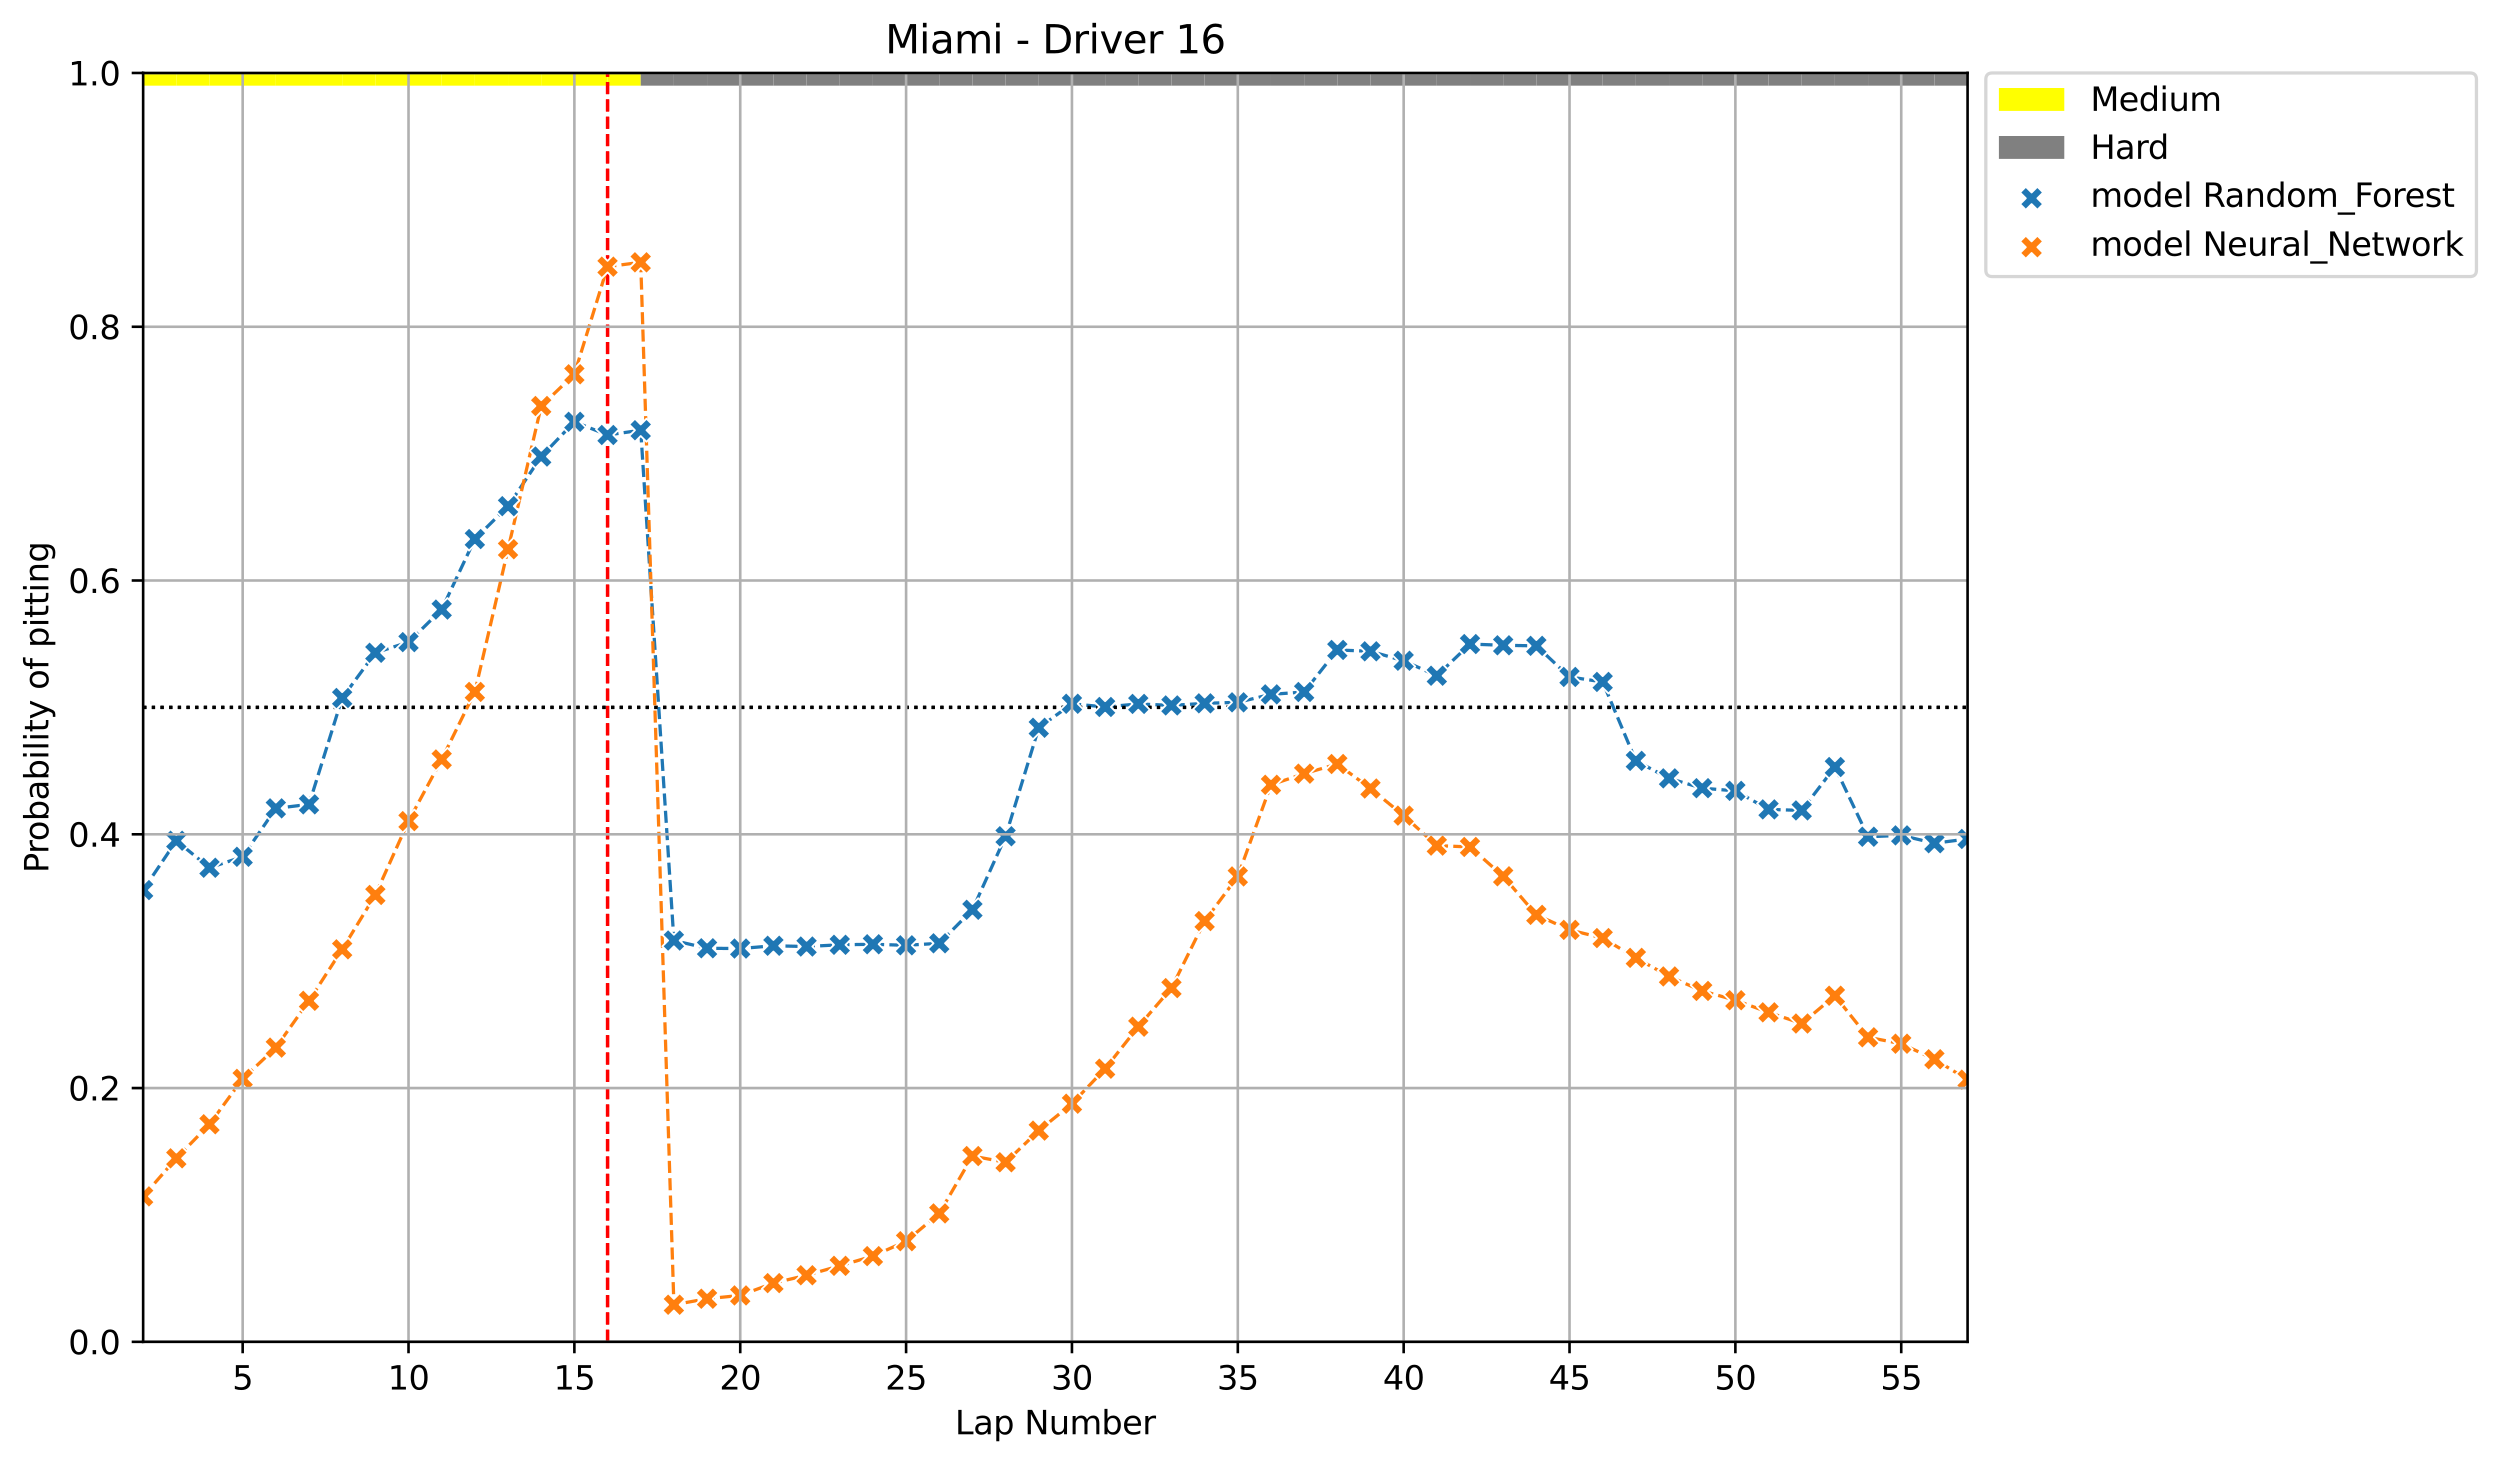 <?xml version="1.0" encoding="utf-8" standalone="no"?>
<!DOCTYPE svg PUBLIC "-//W3C//DTD SVG 1.1//EN"
  "http://www.w3.org/Graphics/SVG/1.1/DTD/svg11.dtd">
<svg xmlns:xlink="http://www.w3.org/1999/xlink" width="764.621pt" height="447.954pt" viewBox="0 0 764.621 447.954" xmlns="http://www.w3.org/2000/svg" version="1.1">
 <defs>
  <style type="text/css">*{stroke-linejoin: round; stroke-linecap: butt}</style>
 </defs>
 <g id="figure_1">
  <g id="patch_1">
   <path d="M 0 447.954 
L 764.621 447.954 
L 764.621 0 
L 0 0 
z
" style="fill: #ffffff"/>
  </g>
  <g id="axes_1">
   <g id="patch_2">
    <path d="M 43.781 410.398 
L 601.781 410.398 
L 601.781 22.318 
L 43.781 22.318 
z
" style="fill: #ffffff"/>
   </g>
   <g id="patch_3">
    <path d="M 33.636 26.199 
L 33.636 22.318 
L 43.781 22.318 
L 43.781 26.199 
z
" clip-path="url(#pfd12881bda)" style="fill: #ffff00"/>
   </g>
   <g id="patch_4">
    <path d="M 43.781 26.199 
L 43.781 22.318 
L 53.927 22.318 
L 53.927 26.199 
z
" clip-path="url(#pfd12881bda)" style="fill: #ffff00"/>
   </g>
   <g id="patch_5">
    <path d="M 53.927 26.199 
L 53.927 22.318 
L 64.072 22.318 
L 64.072 26.199 
z
" clip-path="url(#pfd12881bda)" style="fill: #ffff00"/>
   </g>
   <g id="patch_6">
    <path d="M 64.072 26.199 
L 64.072 22.318 
L 74.218 22.318 
L 74.218 26.199 
z
" clip-path="url(#pfd12881bda)" style="fill: #ffff00"/>
   </g>
   <g id="patch_7">
    <path d="M 74.218 26.199 
L 74.218 22.318 
L 84.363 22.318 
L 84.363 26.199 
z
" clip-path="url(#pfd12881bda)" style="fill: #ffff00"/>
   </g>
   <g id="patch_8">
    <path d="M 84.363 26.199 
L 84.363 22.318 
L 94.509 22.318 
L 94.509 26.199 
z
" clip-path="url(#pfd12881bda)" style="fill: #ffff00"/>
   </g>
   <g id="patch_9">
    <path d="M 94.509 26.199 
L 94.509 22.318 
L 104.654 22.318 
L 104.654 26.199 
z
" clip-path="url(#pfd12881bda)" style="fill: #ffff00"/>
   </g>
   <g id="patch_10">
    <path d="M 104.654 26.199 
L 104.654 22.318 
L 114.799 22.318 
L 114.799 26.199 
z
" clip-path="url(#pfd12881bda)" style="fill: #ffff00"/>
   </g>
   <g id="patch_11">
    <path d="M 114.799 26.199 
L 114.799 22.318 
L 124.945 22.318 
L 124.945 26.199 
z
" clip-path="url(#pfd12881bda)" style="fill: #ffff00"/>
   </g>
   <g id="patch_12">
    <path d="M 124.945 26.199 
L 124.945 22.318 
L 135.09 22.318 
L 135.09 26.199 
z
" clip-path="url(#pfd12881bda)" style="fill: #ffff00"/>
   </g>
   <g id="patch_13">
    <path d="M 135.09 26.199 
L 135.09 22.318 
L 145.236 22.318 
L 145.236 26.199 
z
" clip-path="url(#pfd12881bda)" style="fill: #ffff00"/>
   </g>
   <g id="patch_14">
    <path d="M 145.236 26.199 
L 145.236 22.318 
L 155.381 22.318 
L 155.381 26.199 
z
" clip-path="url(#pfd12881bda)" style="fill: #ffff00"/>
   </g>
   <g id="patch_15">
    <path d="M 155.381 26.199 
L 155.381 22.318 
L 165.527 22.318 
L 165.527 26.199 
z
" clip-path="url(#pfd12881bda)" style="fill: #ffff00"/>
   </g>
   <g id="patch_16">
    <path d="M 165.527 26.199 
L 165.527 22.318 
L 175.672 22.318 
L 175.672 26.199 
z
" clip-path="url(#pfd12881bda)" style="fill: #ffff00"/>
   </g>
   <g id="patch_17">
    <path d="M 175.672 26.199 
L 175.672 22.318 
L 185.818 22.318 
L 185.818 26.199 
z
" clip-path="url(#pfd12881bda)" style="fill: #ffff00"/>
   </g>
   <g id="patch_18">
    <path d="M 185.818 26.199 
L 185.818 22.318 
L 195.963 22.318 
L 195.963 26.199 
z
" clip-path="url(#pfd12881bda)" style="fill: #ffff00"/>
   </g>
   <g id="patch_19">
    <path d="M 195.963 26.199 
L 195.963 22.318 
L 206.109 22.318 
L 206.109 26.199 
z
" clip-path="url(#pfd12881bda)" style="fill: #808080"/>
   </g>
   <g id="patch_20">
    <path d="M 206.109 26.199 
L 206.109 22.318 
L 216.254 22.318 
L 216.254 26.199 
z
" clip-path="url(#pfd12881bda)" style="fill: #808080"/>
   </g>
   <g id="patch_21">
    <path d="M 216.254 26.199 
L 216.254 22.318 
L 226.399 22.318 
L 226.399 26.199 
z
" clip-path="url(#pfd12881bda)" style="fill: #808080"/>
   </g>
   <g id="patch_22">
    <path d="M 226.399 26.199 
L 226.399 22.318 
L 236.545 22.318 
L 236.545 26.199 
z
" clip-path="url(#pfd12881bda)" style="fill: #808080"/>
   </g>
   <g id="patch_23">
    <path d="M 236.545 26.199 
L 236.545 22.318 
L 246.69 22.318 
L 246.69 26.199 
z
" clip-path="url(#pfd12881bda)" style="fill: #808080"/>
   </g>
   <g id="patch_24">
    <path d="M 246.69 26.199 
L 246.69 22.318 
L 256.836 22.318 
L 256.836 26.199 
z
" clip-path="url(#pfd12881bda)" style="fill: #808080"/>
   </g>
   <g id="patch_25">
    <path d="M 256.836 26.199 
L 256.836 22.318 
L 266.981 22.318 
L 266.981 26.199 
z
" clip-path="url(#pfd12881bda)" style="fill: #808080"/>
   </g>
   <g id="patch_26">
    <path d="M 266.981 26.199 
L 266.981 22.318 
L 277.127 22.318 
L 277.127 26.199 
z
" clip-path="url(#pfd12881bda)" style="fill: #808080"/>
   </g>
   <g id="patch_27">
    <path d="M 277.127 26.199 
L 277.127 22.318 
L 287.272 22.318 
L 287.272 26.199 
z
" clip-path="url(#pfd12881bda)" style="fill: #808080"/>
   </g>
   <g id="patch_28">
    <path d="M 287.272 26.199 
L 287.272 22.318 
L 297.418 22.318 
L 297.418 26.199 
z
" clip-path="url(#pfd12881bda)" style="fill: #808080"/>
   </g>
   <g id="patch_29">
    <path d="M 297.418 26.199 
L 297.418 22.318 
L 307.563 22.318 
L 307.563 26.199 
z
" clip-path="url(#pfd12881bda)" style="fill: #808080"/>
   </g>
   <g id="patch_30">
    <path d="M 307.563 26.199 
L 307.563 22.318 
L 317.709 22.318 
L 317.709 26.199 
z
" clip-path="url(#pfd12881bda)" style="fill: #808080"/>
   </g>
   <g id="patch_31">
    <path d="M 317.709 26.199 
L 317.709 22.318 
L 327.854 22.318 
L 327.854 26.199 
z
" clip-path="url(#pfd12881bda)" style="fill: #808080"/>
   </g>
   <g id="patch_32">
    <path d="M 327.854 26.199 
L 327.854 22.318 
L 337.999 22.318 
L 337.999 26.199 
z
" clip-path="url(#pfd12881bda)" style="fill: #808080"/>
   </g>
   <g id="patch_33">
    <path d="M 337.999 26.199 
L 337.999 22.318 
L 348.145 22.318 
L 348.145 26.199 
z
" clip-path="url(#pfd12881bda)" style="fill: #808080"/>
   </g>
   <g id="patch_34">
    <path d="M 348.145 26.199 
L 348.145 22.318 
L 358.29 22.318 
L 358.29 26.199 
z
" clip-path="url(#pfd12881bda)" style="fill: #808080"/>
   </g>
   <g id="patch_35">
    <path d="M 358.29 26.199 
L 358.29 22.318 
L 368.436 22.318 
L 368.436 26.199 
z
" clip-path="url(#pfd12881bda)" style="fill: #808080"/>
   </g>
   <g id="patch_36">
    <path d="M 368.436 26.199 
L 368.436 22.318 
L 378.581 22.318 
L 378.581 26.199 
z
" clip-path="url(#pfd12881bda)" style="fill: #808080"/>
   </g>
   <g id="patch_37">
    <path d="M 378.581 26.199 
L 378.581 22.318 
L 388.727 22.318 
L 388.727 26.199 
z
" clip-path="url(#pfd12881bda)" style="fill: #808080"/>
   </g>
   <g id="patch_38">
    <path d="M 388.727 26.199 
L 388.727 22.318 
L 398.872 22.318 
L 398.872 26.199 
z
" clip-path="url(#pfd12881bda)" style="fill: #808080"/>
   </g>
   <g id="patch_39">
    <path d="M 398.872 26.199 
L 398.872 22.318 
L 409.018 22.318 
L 409.018 26.199 
z
" clip-path="url(#pfd12881bda)" style="fill: #808080"/>
   </g>
   <g id="patch_40">
    <path d="M 409.018 26.199 
L 409.018 22.318 
L 419.163 22.318 
L 419.163 26.199 
z
" clip-path="url(#pfd12881bda)" style="fill: #808080"/>
   </g>
   <g id="patch_41">
    <path d="M 419.163 26.199 
L 419.163 22.318 
L 429.309 22.318 
L 429.309 26.199 
z
" clip-path="url(#pfd12881bda)" style="fill: #808080"/>
   </g>
   <g id="patch_42">
    <path d="M 429.309 26.199 
L 429.309 22.318 
L 439.454 22.318 
L 439.454 26.199 
z
" clip-path="url(#pfd12881bda)" style="fill: #808080"/>
   </g>
   <g id="patch_43">
    <path d="M 439.454 26.199 
L 439.454 22.318 
L 449.599 22.318 
L 449.599 26.199 
z
" clip-path="url(#pfd12881bda)" style="fill: #808080"/>
   </g>
   <g id="patch_44">
    <path d="M 449.599 26.199 
L 449.599 22.318 
L 459.745 22.318 
L 459.745 26.199 
z
" clip-path="url(#pfd12881bda)" style="fill: #808080"/>
   </g>
   <g id="patch_45">
    <path d="M 459.745 26.199 
L 459.745 22.318 
L 469.89 22.318 
L 469.89 26.199 
z
" clip-path="url(#pfd12881bda)" style="fill: #808080"/>
   </g>
   <g id="patch_46">
    <path d="M 469.89 26.199 
L 469.89 22.318 
L 480.036 22.318 
L 480.036 26.199 
z
" clip-path="url(#pfd12881bda)" style="fill: #808080"/>
   </g>
   <g id="patch_47">
    <path d="M 480.036 26.199 
L 480.036 22.318 
L 490.181 22.318 
L 490.181 26.199 
z
" clip-path="url(#pfd12881bda)" style="fill: #808080"/>
   </g>
   <g id="patch_48">
    <path d="M 490.181 26.199 
L 490.181 22.318 
L 500.327 22.318 
L 500.327 26.199 
z
" clip-path="url(#pfd12881bda)" style="fill: #808080"/>
   </g>
   <g id="patch_49">
    <path d="M 500.327 26.199 
L 500.327 22.318 
L 510.472 22.318 
L 510.472 26.199 
z
" clip-path="url(#pfd12881bda)" style="fill: #808080"/>
   </g>
   <g id="patch_50">
    <path d="M 510.472 26.199 
L 510.472 22.318 
L 520.618 22.318 
L 520.618 26.199 
z
" clip-path="url(#pfd12881bda)" style="fill: #808080"/>
   </g>
   <g id="patch_51">
    <path d="M 520.618 26.199 
L 520.618 22.318 
L 530.763 22.318 
L 530.763 26.199 
z
" clip-path="url(#pfd12881bda)" style="fill: #808080"/>
   </g>
   <g id="patch_52">
    <path d="M 530.763 26.199 
L 530.763 22.318 
L 540.909 22.318 
L 540.909 26.199 
z
" clip-path="url(#pfd12881bda)" style="fill: #808080"/>
   </g>
   <g id="patch_53">
    <path d="M 540.909 26.199 
L 540.909 22.318 
L 551.054 22.318 
L 551.054 26.199 
z
" clip-path="url(#pfd12881bda)" style="fill: #808080"/>
   </g>
   <g id="patch_54">
    <path d="M 551.054 26.199 
L 551.054 22.318 
L 561.199 22.318 
L 561.199 26.199 
z
" clip-path="url(#pfd12881bda)" style="fill: #808080"/>
   </g>
   <g id="patch_55">
    <path d="M 561.199 26.199 
L 561.199 22.318 
L 571.345 22.318 
L 571.345 26.199 
z
" clip-path="url(#pfd12881bda)" style="fill: #808080"/>
   </g>
   <g id="patch_56">
    <path d="M 571.345 26.199 
L 571.345 22.318 
L 581.49 22.318 
L 581.49 26.199 
z
" clip-path="url(#pfd12881bda)" style="fill: #808080"/>
   </g>
   <g id="patch_57">
    <path d="M 581.49 26.199 
L 581.49 22.318 
L 591.636 22.318 
L 591.636 26.199 
z
" clip-path="url(#pfd12881bda)" style="fill: #808080"/>
   </g>
   <g id="patch_58">
    <path d="M 591.636 26.199 
L 591.636 22.318 
L 601.781 22.318 
L 601.781 26.199 
z
" clip-path="url(#pfd12881bda)" style="fill: #808080"/>
   </g>
   <g id="LineCollection_1">
    <path d="M 43.781 216.358 
L 601.781 216.358 
" clip-path="url(#pfd12881bda)" style="fill: none; stroke-dasharray: 1,1.65; stroke-dashoffset: 0; stroke: #000000"/>
   </g>
   <g id="LineCollection_2">
    <path d="M 185.818 410.398 
L 185.818 22.318 
" clip-path="url(#pfd12881bda)" style="fill: none; stroke-dasharray: 3.7,1.6; stroke-dashoffset: 0; stroke: #ff0000"/>
   </g>
   <g id="line2d_1">
    <path d="M 43.781 272.237 
L 53.927 257.138 
L 64.072 265.398 
L 74.218 262.048 
L 84.363 247.235 
L 94.509 246.014 
L 104.654 213.475 
L 114.799 199.649 
L 124.945 196.393 
L 135.09 186.436 
L 145.236 164.866 
L 155.381 154.804 
L 165.527 139.635 
L 175.672 129.009 
L 185.818 133.042 
L 195.963 131.586 
L 206.109 287.66 
L 216.254 290.027 
L 226.399 290.111 
L 236.545 289.262 
L 246.69 289.494 
L 256.836 288.963 
L 266.981 288.801 
L 277.127 289.121 
L 287.272 288.508 
L 297.418 278.258 
L 307.563 255.768 
L 317.709 222.589 
L 327.854 215.248 
L 337.999 216.227 
L 348.145 215.29 
L 358.29 215.755 
L 368.436 215.113 
L 378.581 214.807 
L 388.727 212.369 
L 398.872 211.646 
L 409.018 198.782 
L 419.163 199.202 
L 429.309 202.091 
L 439.454 206.673 
L 449.599 196.983 
L 459.745 197.361 
L 469.89 197.531 
L 480.036 207.041 
L 490.181 208.567 
L 500.327 232.711 
L 510.472 238.06 
L 520.618 241.063 
L 530.763 241.882 
L 540.909 247.554 
L 551.054 247.866 
L 561.199 234.594 
L 571.345 255.913 
L 581.49 255.502 
L 591.636 257.902 
L 601.781 256.595 
" clip-path="url(#pfd12881bda)" style="fill: none; stroke-dasharray: 3.7,1.6; stroke-dashoffset: 0; stroke: #1f77b4"/>
   </g>
   <g id="LineCollection_3">
    <path d="M 43.781 216.358 
L 601.781 216.358 
" clip-path="url(#pfd12881bda)" style="fill: none; stroke-dasharray: 1,1.65; stroke-dashoffset: 0; stroke: #000000"/>
   </g>
   <g id="LineCollection_4">
    <path d="M 185.818 410.398 
L 185.818 22.318 
" clip-path="url(#pfd12881bda)" style="fill: none; stroke-dasharray: 3.7,1.6; stroke-dashoffset: 0; stroke: #ff0000"/>
   </g>
   <g id="line2d_2">
    <path d="M 43.781 365.911 
L 53.927 354.27 
L 64.072 343.851 
L 74.218 329.966 
L 84.363 320.411 
L 94.509 306.091 
L 104.654 290.354 
L 114.799 273.722 
L 124.945 251.138 
L 135.09 232.275 
L 145.236 211.624 
L 155.381 167.982 
L 165.527 124.173 
L 175.672 114.469 
L 185.818 81.557 
L 195.963 80.228 
L 206.109 399.052 
L 216.254 397.216 
L 226.399 396.203 
L 236.545 392.44 
L 246.69 390.035 
L 256.836 387.148 
L 266.981 384.182 
L 277.127 379.624 
L 287.272 371.123 
L 297.418 353.574 
L 307.563 355.477 
L 317.709 345.793 
L 327.854 337.571 
L 337.999 326.859 
L 348.145 314.011 
L 358.29 302.208 
L 368.436 281.712 
L 378.581 268.054 
L 388.727 240.026 
L 398.872 236.624 
L 409.018 233.67 
L 419.163 241.165 
L 429.309 249.454 
L 439.454 258.63 
L 449.599 259.04 
L 459.745 268.01 
L 469.89 279.809 
L 480.036 284.403 
L 490.181 286.907 
L 500.327 292.957 
L 510.472 298.644 
L 520.618 303.078 
L 530.763 305.918 
L 540.909 309.622 
L 551.054 313.042 
L 561.199 304.541 
L 571.345 317.254 
L 581.49 319.217 
L 591.636 323.963 
L 601.781 330.209 
" clip-path="url(#pfd12881bda)" style="fill: none; stroke-dasharray: 3.7,1.6; stroke-dashoffset: 0; stroke: #ff7f0e"/>
   </g>
   <g id="PathCollection_1">
    <defs>
     <path id="me5d47d68e9" d="M -1.768 3.536 
L 0 1.768 
L 1.768 3.536 
L 3.536 1.768 
L 1.768 0 
L 3.536 -1.768 
L 1.768 -3.536 
L 0 -1.768 
L -1.768 -3.536 
L -3.536 -1.768 
L -1.768 0 
L -3.536 1.768 
z
" style="stroke: #ffffff; stroke-width: 0.566"/>
    </defs>
    <g clip-path="url(#pfd12881bda)">
     <use xlink:href="#me5d47d68e9" x="43.781" y="272.237" style="fill: #1f77b4; stroke: #ffffff; stroke-width: 0.566"/>
     <use xlink:href="#me5d47d68e9" x="53.927" y="257.138" style="fill: #1f77b4; stroke: #ffffff; stroke-width: 0.566"/>
     <use xlink:href="#me5d47d68e9" x="64.072" y="265.398" style="fill: #1f77b4; stroke: #ffffff; stroke-width: 0.566"/>
     <use xlink:href="#me5d47d68e9" x="74.218" y="262.048" style="fill: #1f77b4; stroke: #ffffff; stroke-width: 0.566"/>
     <use xlink:href="#me5d47d68e9" x="84.363" y="247.235" style="fill: #1f77b4; stroke: #ffffff; stroke-width: 0.566"/>
     <use xlink:href="#me5d47d68e9" x="94.509" y="246.014" style="fill: #1f77b4; stroke: #ffffff; stroke-width: 0.566"/>
     <use xlink:href="#me5d47d68e9" x="104.654" y="213.475" style="fill: #1f77b4; stroke: #ffffff; stroke-width: 0.566"/>
     <use xlink:href="#me5d47d68e9" x="114.799" y="199.649" style="fill: #1f77b4; stroke: #ffffff; stroke-width: 0.566"/>
     <use xlink:href="#me5d47d68e9" x="124.945" y="196.393" style="fill: #1f77b4; stroke: #ffffff; stroke-width: 0.566"/>
     <use xlink:href="#me5d47d68e9" x="135.09" y="186.436" style="fill: #1f77b4; stroke: #ffffff; stroke-width: 0.566"/>
     <use xlink:href="#me5d47d68e9" x="145.236" y="164.866" style="fill: #1f77b4; stroke: #ffffff; stroke-width: 0.566"/>
     <use xlink:href="#me5d47d68e9" x="155.381" y="154.804" style="fill: #1f77b4; stroke: #ffffff; stroke-width: 0.566"/>
     <use xlink:href="#me5d47d68e9" x="165.527" y="139.635" style="fill: #1f77b4; stroke: #ffffff; stroke-width: 0.566"/>
     <use xlink:href="#me5d47d68e9" x="175.672" y="129.009" style="fill: #1f77b4; stroke: #ffffff; stroke-width: 0.566"/>
     <use xlink:href="#me5d47d68e9" x="185.818" y="133.042" style="fill: #1f77b4; stroke: #ffffff; stroke-width: 0.566"/>
     <use xlink:href="#me5d47d68e9" x="195.963" y="131.586" style="fill: #1f77b4; stroke: #ffffff; stroke-width: 0.566"/>
     <use xlink:href="#me5d47d68e9" x="206.109" y="287.66" style="fill: #1f77b4; stroke: #ffffff; stroke-width: 0.566"/>
     <use xlink:href="#me5d47d68e9" x="216.254" y="290.027" style="fill: #1f77b4; stroke: #ffffff; stroke-width: 0.566"/>
     <use xlink:href="#me5d47d68e9" x="226.399" y="290.111" style="fill: #1f77b4; stroke: #ffffff; stroke-width: 0.566"/>
     <use xlink:href="#me5d47d68e9" x="236.545" y="289.262" style="fill: #1f77b4; stroke: #ffffff; stroke-width: 0.566"/>
     <use xlink:href="#me5d47d68e9" x="246.69" y="289.494" style="fill: #1f77b4; stroke: #ffffff; stroke-width: 0.566"/>
     <use xlink:href="#me5d47d68e9" x="256.836" y="288.963" style="fill: #1f77b4; stroke: #ffffff; stroke-width: 0.566"/>
     <use xlink:href="#me5d47d68e9" x="266.981" y="288.801" style="fill: #1f77b4; stroke: #ffffff; stroke-width: 0.566"/>
     <use xlink:href="#me5d47d68e9" x="277.127" y="289.121" style="fill: #1f77b4; stroke: #ffffff; stroke-width: 0.566"/>
     <use xlink:href="#me5d47d68e9" x="287.272" y="288.508" style="fill: #1f77b4; stroke: #ffffff; stroke-width: 0.566"/>
     <use xlink:href="#me5d47d68e9" x="297.418" y="278.258" style="fill: #1f77b4; stroke: #ffffff; stroke-width: 0.566"/>
     <use xlink:href="#me5d47d68e9" x="307.563" y="255.768" style="fill: #1f77b4; stroke: #ffffff; stroke-width: 0.566"/>
     <use xlink:href="#me5d47d68e9" x="317.709" y="222.589" style="fill: #1f77b4; stroke: #ffffff; stroke-width: 0.566"/>
     <use xlink:href="#me5d47d68e9" x="327.854" y="215.248" style="fill: #1f77b4; stroke: #ffffff; stroke-width: 0.566"/>
     <use xlink:href="#me5d47d68e9" x="337.999" y="216.227" style="fill: #1f77b4; stroke: #ffffff; stroke-width: 0.566"/>
     <use xlink:href="#me5d47d68e9" x="348.145" y="215.29" style="fill: #1f77b4; stroke: #ffffff; stroke-width: 0.566"/>
     <use xlink:href="#me5d47d68e9" x="358.29" y="215.755" style="fill: #1f77b4; stroke: #ffffff; stroke-width: 0.566"/>
     <use xlink:href="#me5d47d68e9" x="368.436" y="215.113" style="fill: #1f77b4; stroke: #ffffff; stroke-width: 0.566"/>
     <use xlink:href="#me5d47d68e9" x="378.581" y="214.807" style="fill: #1f77b4; stroke: #ffffff; stroke-width: 0.566"/>
     <use xlink:href="#me5d47d68e9" x="388.727" y="212.369" style="fill: #1f77b4; stroke: #ffffff; stroke-width: 0.566"/>
     <use xlink:href="#me5d47d68e9" x="398.872" y="211.646" style="fill: #1f77b4; stroke: #ffffff; stroke-width: 0.566"/>
     <use xlink:href="#me5d47d68e9" x="409.018" y="198.782" style="fill: #1f77b4; stroke: #ffffff; stroke-width: 0.566"/>
     <use xlink:href="#me5d47d68e9" x="419.163" y="199.202" style="fill: #1f77b4; stroke: #ffffff; stroke-width: 0.566"/>
     <use xlink:href="#me5d47d68e9" x="429.309" y="202.091" style="fill: #1f77b4; stroke: #ffffff; stroke-width: 0.566"/>
     <use xlink:href="#me5d47d68e9" x="439.454" y="206.673" style="fill: #1f77b4; stroke: #ffffff; stroke-width: 0.566"/>
     <use xlink:href="#me5d47d68e9" x="449.599" y="196.983" style="fill: #1f77b4; stroke: #ffffff; stroke-width: 0.566"/>
     <use xlink:href="#me5d47d68e9" x="459.745" y="197.361" style="fill: #1f77b4; stroke: #ffffff; stroke-width: 0.566"/>
     <use xlink:href="#me5d47d68e9" x="469.89" y="197.531" style="fill: #1f77b4; stroke: #ffffff; stroke-width: 0.566"/>
     <use xlink:href="#me5d47d68e9" x="480.036" y="207.041" style="fill: #1f77b4; stroke: #ffffff; stroke-width: 0.566"/>
     <use xlink:href="#me5d47d68e9" x="490.181" y="208.567" style="fill: #1f77b4; stroke: #ffffff; stroke-width: 0.566"/>
     <use xlink:href="#me5d47d68e9" x="500.327" y="232.711" style="fill: #1f77b4; stroke: #ffffff; stroke-width: 0.566"/>
     <use xlink:href="#me5d47d68e9" x="510.472" y="238.06" style="fill: #1f77b4; stroke: #ffffff; stroke-width: 0.566"/>
     <use xlink:href="#me5d47d68e9" x="520.618" y="241.063" style="fill: #1f77b4; stroke: #ffffff; stroke-width: 0.566"/>
     <use xlink:href="#me5d47d68e9" x="530.763" y="241.882" style="fill: #1f77b4; stroke: #ffffff; stroke-width: 0.566"/>
     <use xlink:href="#me5d47d68e9" x="540.909" y="247.554" style="fill: #1f77b4; stroke: #ffffff; stroke-width: 0.566"/>
     <use xlink:href="#me5d47d68e9" x="551.054" y="247.866" style="fill: #1f77b4; stroke: #ffffff; stroke-width: 0.566"/>
     <use xlink:href="#me5d47d68e9" x="561.199" y="234.594" style="fill: #1f77b4; stroke: #ffffff; stroke-width: 0.566"/>
     <use xlink:href="#me5d47d68e9" x="571.345" y="255.913" style="fill: #1f77b4; stroke: #ffffff; stroke-width: 0.566"/>
     <use xlink:href="#me5d47d68e9" x="581.49" y="255.502" style="fill: #1f77b4; stroke: #ffffff; stroke-width: 0.566"/>
     <use xlink:href="#me5d47d68e9" x="591.636" y="257.902" style="fill: #1f77b4; stroke: #ffffff; stroke-width: 0.566"/>
     <use xlink:href="#me5d47d68e9" x="601.781" y="256.595" style="fill: #1f77b4; stroke: #ffffff; stroke-width: 0.566"/>
    </g>
   </g>
   <g id="PolyCollection_1"/>
   <g id="PathCollection_2">
    <defs>
     <path id="ma956c11af7" d="M -1.768 3.536 
L 0 1.768 
L 1.768 3.536 
L 3.536 1.768 
L 1.768 0 
L 3.536 -1.768 
L 1.768 -3.536 
L 0 -1.768 
L -1.768 -3.536 
L -3.536 -1.768 
L -1.768 0 
L -3.536 1.768 
z
" style="stroke: #ffffff; stroke-width: 0.566"/>
    </defs>
    <g clip-path="url(#pfd12881bda)">
     <use xlink:href="#ma956c11af7" x="43.781" y="365.911" style="fill: #ff7f0e; stroke: #ffffff; stroke-width: 0.566"/>
     <use xlink:href="#ma956c11af7" x="53.927" y="354.27" style="fill: #ff7f0e; stroke: #ffffff; stroke-width: 0.566"/>
     <use xlink:href="#ma956c11af7" x="64.072" y="343.851" style="fill: #ff7f0e; stroke: #ffffff; stroke-width: 0.566"/>
     <use xlink:href="#ma956c11af7" x="74.218" y="329.966" style="fill: #ff7f0e; stroke: #ffffff; stroke-width: 0.566"/>
     <use xlink:href="#ma956c11af7" x="84.363" y="320.411" style="fill: #ff7f0e; stroke: #ffffff; stroke-width: 0.566"/>
     <use xlink:href="#ma956c11af7" x="94.509" y="306.091" style="fill: #ff7f0e; stroke: #ffffff; stroke-width: 0.566"/>
     <use xlink:href="#ma956c11af7" x="104.654" y="290.354" style="fill: #ff7f0e; stroke: #ffffff; stroke-width: 0.566"/>
     <use xlink:href="#ma956c11af7" x="114.799" y="273.722" style="fill: #ff7f0e; stroke: #ffffff; stroke-width: 0.566"/>
     <use xlink:href="#ma956c11af7" x="124.945" y="251.138" style="fill: #ff7f0e; stroke: #ffffff; stroke-width: 0.566"/>
     <use xlink:href="#ma956c11af7" x="135.09" y="232.275" style="fill: #ff7f0e; stroke: #ffffff; stroke-width: 0.566"/>
     <use xlink:href="#ma956c11af7" x="145.236" y="211.624" style="fill: #ff7f0e; stroke: #ffffff; stroke-width: 0.566"/>
     <use xlink:href="#ma956c11af7" x="155.381" y="167.982" style="fill: #ff7f0e; stroke: #ffffff; stroke-width: 0.566"/>
     <use xlink:href="#ma956c11af7" x="165.527" y="124.173" style="fill: #ff7f0e; stroke: #ffffff; stroke-width: 0.566"/>
     <use xlink:href="#ma956c11af7" x="175.672" y="114.469" style="fill: #ff7f0e; stroke: #ffffff; stroke-width: 0.566"/>
     <use xlink:href="#ma956c11af7" x="185.818" y="81.557" style="fill: #ff7f0e; stroke: #ffffff; stroke-width: 0.566"/>
     <use xlink:href="#ma956c11af7" x="195.963" y="80.228" style="fill: #ff7f0e; stroke: #ffffff; stroke-width: 0.566"/>
     <use xlink:href="#ma956c11af7" x="206.109" y="399.052" style="fill: #ff7f0e; stroke: #ffffff; stroke-width: 0.566"/>
     <use xlink:href="#ma956c11af7" x="216.254" y="397.216" style="fill: #ff7f0e; stroke: #ffffff; stroke-width: 0.566"/>
     <use xlink:href="#ma956c11af7" x="226.399" y="396.203" style="fill: #ff7f0e; stroke: #ffffff; stroke-width: 0.566"/>
     <use xlink:href="#ma956c11af7" x="236.545" y="392.44" style="fill: #ff7f0e; stroke: #ffffff; stroke-width: 0.566"/>
     <use xlink:href="#ma956c11af7" x="246.69" y="390.035" style="fill: #ff7f0e; stroke: #ffffff; stroke-width: 0.566"/>
     <use xlink:href="#ma956c11af7" x="256.836" y="387.148" style="fill: #ff7f0e; stroke: #ffffff; stroke-width: 0.566"/>
     <use xlink:href="#ma956c11af7" x="266.981" y="384.182" style="fill: #ff7f0e; stroke: #ffffff; stroke-width: 0.566"/>
     <use xlink:href="#ma956c11af7" x="277.127" y="379.624" style="fill: #ff7f0e; stroke: #ffffff; stroke-width: 0.566"/>
     <use xlink:href="#ma956c11af7" x="287.272" y="371.123" style="fill: #ff7f0e; stroke: #ffffff; stroke-width: 0.566"/>
     <use xlink:href="#ma956c11af7" x="297.418" y="353.574" style="fill: #ff7f0e; stroke: #ffffff; stroke-width: 0.566"/>
     <use xlink:href="#ma956c11af7" x="307.563" y="355.477" style="fill: #ff7f0e; stroke: #ffffff; stroke-width: 0.566"/>
     <use xlink:href="#ma956c11af7" x="317.709" y="345.793" style="fill: #ff7f0e; stroke: #ffffff; stroke-width: 0.566"/>
     <use xlink:href="#ma956c11af7" x="327.854" y="337.571" style="fill: #ff7f0e; stroke: #ffffff; stroke-width: 0.566"/>
     <use xlink:href="#ma956c11af7" x="337.999" y="326.859" style="fill: #ff7f0e; stroke: #ffffff; stroke-width: 0.566"/>
     <use xlink:href="#ma956c11af7" x="348.145" y="314.011" style="fill: #ff7f0e; stroke: #ffffff; stroke-width: 0.566"/>
     <use xlink:href="#ma956c11af7" x="358.29" y="302.208" style="fill: #ff7f0e; stroke: #ffffff; stroke-width: 0.566"/>
     <use xlink:href="#ma956c11af7" x="368.436" y="281.712" style="fill: #ff7f0e; stroke: #ffffff; stroke-width: 0.566"/>
     <use xlink:href="#ma956c11af7" x="378.581" y="268.054" style="fill: #ff7f0e; stroke: #ffffff; stroke-width: 0.566"/>
     <use xlink:href="#ma956c11af7" x="388.727" y="240.026" style="fill: #ff7f0e; stroke: #ffffff; stroke-width: 0.566"/>
     <use xlink:href="#ma956c11af7" x="398.872" y="236.624" style="fill: #ff7f0e; stroke: #ffffff; stroke-width: 0.566"/>
     <use xlink:href="#ma956c11af7" x="409.018" y="233.67" style="fill: #ff7f0e; stroke: #ffffff; stroke-width: 0.566"/>
     <use xlink:href="#ma956c11af7" x="419.163" y="241.165" style="fill: #ff7f0e; stroke: #ffffff; stroke-width: 0.566"/>
     <use xlink:href="#ma956c11af7" x="429.309" y="249.454" style="fill: #ff7f0e; stroke: #ffffff; stroke-width: 0.566"/>
     <use xlink:href="#ma956c11af7" x="439.454" y="258.63" style="fill: #ff7f0e; stroke: #ffffff; stroke-width: 0.566"/>
     <use xlink:href="#ma956c11af7" x="449.599" y="259.04" style="fill: #ff7f0e; stroke: #ffffff; stroke-width: 0.566"/>
     <use xlink:href="#ma956c11af7" x="459.745" y="268.01" style="fill: #ff7f0e; stroke: #ffffff; stroke-width: 0.566"/>
     <use xlink:href="#ma956c11af7" x="469.89" y="279.809" style="fill: #ff7f0e; stroke: #ffffff; stroke-width: 0.566"/>
     <use xlink:href="#ma956c11af7" x="480.036" y="284.403" style="fill: #ff7f0e; stroke: #ffffff; stroke-width: 0.566"/>
     <use xlink:href="#ma956c11af7" x="490.181" y="286.907" style="fill: #ff7f0e; stroke: #ffffff; stroke-width: 0.566"/>
     <use xlink:href="#ma956c11af7" x="500.327" y="292.957" style="fill: #ff7f0e; stroke: #ffffff; stroke-width: 0.566"/>
     <use xlink:href="#ma956c11af7" x="510.472" y="298.644" style="fill: #ff7f0e; stroke: #ffffff; stroke-width: 0.566"/>
     <use xlink:href="#ma956c11af7" x="520.618" y="303.078" style="fill: #ff7f0e; stroke: #ffffff; stroke-width: 0.566"/>
     <use xlink:href="#ma956c11af7" x="530.763" y="305.918" style="fill: #ff7f0e; stroke: #ffffff; stroke-width: 0.566"/>
     <use xlink:href="#ma956c11af7" x="540.909" y="309.622" style="fill: #ff7f0e; stroke: #ffffff; stroke-width: 0.566"/>
     <use xlink:href="#ma956c11af7" x="551.054" y="313.042" style="fill: #ff7f0e; stroke: #ffffff; stroke-width: 0.566"/>
     <use xlink:href="#ma956c11af7" x="561.199" y="304.541" style="fill: #ff7f0e; stroke: #ffffff; stroke-width: 0.566"/>
     <use xlink:href="#ma956c11af7" x="571.345" y="317.254" style="fill: #ff7f0e; stroke: #ffffff; stroke-width: 0.566"/>
     <use xlink:href="#ma956c11af7" x="581.49" y="319.217" style="fill: #ff7f0e; stroke: #ffffff; stroke-width: 0.566"/>
     <use xlink:href="#ma956c11af7" x="591.636" y="323.963" style="fill: #ff7f0e; stroke: #ffffff; stroke-width: 0.566"/>
     <use xlink:href="#ma956c11af7" x="601.781" y="330.209" style="fill: #ff7f0e; stroke: #ffffff; stroke-width: 0.566"/>
    </g>
   </g>
   <g id="PolyCollection_2"/>
   <g id="matplotlib.axis_1">
    <g id="xtick_1">
     <g id="line2d_3">
      <path d="M 74.218 410.398 
L 74.218 22.318 
" clip-path="url(#pfd12881bda)" style="fill: none; stroke: #b0b0b0; stroke-width: 0.8; stroke-linecap: square"/>
     </g>
     <g id="line2d_4">
      <defs>
       <path id="m9d05326c3f" d="M 0 0 
L 0 3.5 
" style="stroke: #000000; stroke-width: 0.8"/>
      </defs>
      <g>
       <use xlink:href="#m9d05326c3f" x="74.218" y="410.398" style="stroke: #000000; stroke-width: 0.8"/>
      </g>
     </g>
     <g id="text_1">
      <!-- 5 -->
      <g transform="translate(71.036 424.997) scale(0.1 -0.1)">
       <defs>
        <path id="DejaVuSans-35" d="M 691 4666 
L 3169 4666 
L 3169 4134 
L 1269 4134 
L 1269 2991 
Q 1406 3038 1543 3061 
Q 1681 3084 1819 3084 
Q 2600 3084 3056 2656 
Q 3513 2228 3513 1497 
Q 3513 744 3044 326 
Q 2575 -91 1722 -91 
Q 1428 -91 1123 -41 
Q 819 9 494 109 
L 494 744 
Q 775 591 1075 516 
Q 1375 441 1709 441 
Q 2250 441 2565 725 
Q 2881 1009 2881 1497 
Q 2881 1984 2565 2268 
Q 2250 2553 1709 2553 
Q 1456 2553 1204 2497 
Q 953 2441 691 2322 
L 691 4666 
z
" transform="scale(0.016)"/>
       </defs>
       <use xlink:href="#DejaVuSans-35"/>
      </g>
     </g>
    </g>
    <g id="xtick_2">
     <g id="line2d_5">
      <path d="M 124.945 410.398 
L 124.945 22.318 
" clip-path="url(#pfd12881bda)" style="fill: none; stroke: #b0b0b0; stroke-width: 0.8; stroke-linecap: square"/>
     </g>
     <g id="line2d_6">
      <g>
       <use xlink:href="#m9d05326c3f" x="124.945" y="410.398" style="stroke: #000000; stroke-width: 0.8"/>
      </g>
     </g>
     <g id="text_2">
      <!-- 10 -->
      <g transform="translate(118.582 424.997) scale(0.1 -0.1)">
       <defs>
        <path id="DejaVuSans-31" d="M 794 531 
L 1825 531 
L 1825 4091 
L 703 3866 
L 703 4441 
L 1819 4666 
L 2450 4666 
L 2450 531 
L 3481 531 
L 3481 0 
L 794 0 
L 794 531 
z
" transform="scale(0.016)"/>
        <path id="DejaVuSans-30" d="M 2034 4250 
Q 1547 4250 1301 3770 
Q 1056 3291 1056 2328 
Q 1056 1369 1301 889 
Q 1547 409 2034 409 
Q 2525 409 2770 889 
Q 3016 1369 3016 2328 
Q 3016 3291 2770 3770 
Q 2525 4250 2034 4250 
z
M 2034 4750 
Q 2819 4750 3233 4129 
Q 3647 3509 3647 2328 
Q 3647 1150 3233 529 
Q 2819 -91 2034 -91 
Q 1250 -91 836 529 
Q 422 1150 422 2328 
Q 422 3509 836 4129 
Q 1250 4750 2034 4750 
z
" transform="scale(0.016)"/>
       </defs>
       <use xlink:href="#DejaVuSans-31"/>
       <use xlink:href="#DejaVuSans-30" x="63.623"/>
      </g>
     </g>
    </g>
    <g id="xtick_3">
     <g id="line2d_7">
      <path d="M 175.672 410.398 
L 175.672 22.318 
" clip-path="url(#pfd12881bda)" style="fill: none; stroke: #b0b0b0; stroke-width: 0.8; stroke-linecap: square"/>
     </g>
     <g id="line2d_8">
      <g>
       <use xlink:href="#m9d05326c3f" x="175.672" y="410.398" style="stroke: #000000; stroke-width: 0.8"/>
      </g>
     </g>
     <g id="text_3">
      <!-- 15 -->
      <g transform="translate(169.31 424.997) scale(0.1 -0.1)">
       <use xlink:href="#DejaVuSans-31"/>
       <use xlink:href="#DejaVuSans-35" x="63.623"/>
      </g>
     </g>
    </g>
    <g id="xtick_4">
     <g id="line2d_9">
      <path d="M 226.399 410.398 
L 226.399 22.318 
" clip-path="url(#pfd12881bda)" style="fill: none; stroke: #b0b0b0; stroke-width: 0.8; stroke-linecap: square"/>
     </g>
     <g id="line2d_10">
      <g>
       <use xlink:href="#m9d05326c3f" x="226.399" y="410.398" style="stroke: #000000; stroke-width: 0.8"/>
      </g>
     </g>
     <g id="text_4">
      <!-- 20 -->
      <g transform="translate(220.037 424.997) scale(0.1 -0.1)">
       <defs>
        <path id="DejaVuSans-32" d="M 1228 531 
L 3431 531 
L 3431 0 
L 469 0 
L 469 531 
Q 828 903 1448 1529 
Q 2069 2156 2228 2338 
Q 2531 2678 2651 2914 
Q 2772 3150 2772 3378 
Q 2772 3750 2511 3984 
Q 2250 4219 1831 4219 
Q 1534 4219 1204 4116 
Q 875 4013 500 3803 
L 500 4441 
Q 881 4594 1212 4672 
Q 1544 4750 1819 4750 
Q 2544 4750 2975 4387 
Q 3406 4025 3406 3419 
Q 3406 3131 3298 2873 
Q 3191 2616 2906 2266 
Q 2828 2175 2409 1742 
Q 1991 1309 1228 531 
z
" transform="scale(0.016)"/>
       </defs>
       <use xlink:href="#DejaVuSans-32"/>
       <use xlink:href="#DejaVuSans-30" x="63.623"/>
      </g>
     </g>
    </g>
    <g id="xtick_5">
     <g id="line2d_11">
      <path d="M 277.127 410.398 
L 277.127 22.318 
" clip-path="url(#pfd12881bda)" style="fill: none; stroke: #b0b0b0; stroke-width: 0.8; stroke-linecap: square"/>
     </g>
     <g id="line2d_12">
      <g>
       <use xlink:href="#m9d05326c3f" x="277.127" y="410.398" style="stroke: #000000; stroke-width: 0.8"/>
      </g>
     </g>
     <g id="text_5">
      <!-- 25 -->
      <g transform="translate(270.764 424.997) scale(0.1 -0.1)">
       <use xlink:href="#DejaVuSans-32"/>
       <use xlink:href="#DejaVuSans-35" x="63.623"/>
      </g>
     </g>
    </g>
    <g id="xtick_6">
     <g id="line2d_13">
      <path d="M 327.854 410.398 
L 327.854 22.318 
" clip-path="url(#pfd12881bda)" style="fill: none; stroke: #b0b0b0; stroke-width: 0.8; stroke-linecap: square"/>
     </g>
     <g id="line2d_14">
      <g>
       <use xlink:href="#m9d05326c3f" x="327.854" y="410.398" style="stroke: #000000; stroke-width: 0.8"/>
      </g>
     </g>
     <g id="text_6">
      <!-- 30 -->
      <g transform="translate(321.491 424.997) scale(0.1 -0.1)">
       <defs>
        <path id="DejaVuSans-33" d="M 2597 2516 
Q 3050 2419 3304 2112 
Q 3559 1806 3559 1356 
Q 3559 666 3084 287 
Q 2609 -91 1734 -91 
Q 1441 -91 1130 -33 
Q 819 25 488 141 
L 488 750 
Q 750 597 1062 519 
Q 1375 441 1716 441 
Q 2309 441 2620 675 
Q 2931 909 2931 1356 
Q 2931 1769 2642 2001 
Q 2353 2234 1838 2234 
L 1294 2234 
L 1294 2753 
L 1863 2753 
Q 2328 2753 2575 2939 
Q 2822 3125 2822 3475 
Q 2822 3834 2567 4026 
Q 2313 4219 1838 4219 
Q 1578 4219 1281 4162 
Q 984 4106 628 3988 
L 628 4550 
Q 988 4650 1302 4700 
Q 1616 4750 1894 4750 
Q 2613 4750 3031 4423 
Q 3450 4097 3450 3541 
Q 3450 3153 3228 2886 
Q 3006 2619 2597 2516 
z
" transform="scale(0.016)"/>
       </defs>
       <use xlink:href="#DejaVuSans-33"/>
       <use xlink:href="#DejaVuSans-30" x="63.623"/>
      </g>
     </g>
    </g>
    <g id="xtick_7">
     <g id="line2d_15">
      <path d="M 378.581 410.398 
L 378.581 22.318 
" clip-path="url(#pfd12881bda)" style="fill: none; stroke: #b0b0b0; stroke-width: 0.8; stroke-linecap: square"/>
     </g>
     <g id="line2d_16">
      <g>
       <use xlink:href="#m9d05326c3f" x="378.581" y="410.398" style="stroke: #000000; stroke-width: 0.8"/>
      </g>
     </g>
     <g id="text_7">
      <!-- 35 -->
      <g transform="translate(372.219 424.997) scale(0.1 -0.1)">
       <use xlink:href="#DejaVuSans-33"/>
       <use xlink:href="#DejaVuSans-35" x="63.623"/>
      </g>
     </g>
    </g>
    <g id="xtick_8">
     <g id="line2d_17">
      <path d="M 429.309 410.398 
L 429.309 22.318 
" clip-path="url(#pfd12881bda)" style="fill: none; stroke: #b0b0b0; stroke-width: 0.8; stroke-linecap: square"/>
     </g>
     <g id="line2d_18">
      <g>
       <use xlink:href="#m9d05326c3f" x="429.309" y="410.398" style="stroke: #000000; stroke-width: 0.8"/>
      </g>
     </g>
     <g id="text_8">
      <!-- 40 -->
      <g transform="translate(422.946 424.997) scale(0.1 -0.1)">
       <defs>
        <path id="DejaVuSans-34" d="M 2419 4116 
L 825 1625 
L 2419 1625 
L 2419 4116 
z
M 2253 4666 
L 3047 4666 
L 3047 1625 
L 3713 1625 
L 3713 1100 
L 3047 1100 
L 3047 0 
L 2419 0 
L 2419 1100 
L 313 1100 
L 313 1709 
L 2253 4666 
z
" transform="scale(0.016)"/>
       </defs>
       <use xlink:href="#DejaVuSans-34"/>
       <use xlink:href="#DejaVuSans-30" x="63.623"/>
      </g>
     </g>
    </g>
    <g id="xtick_9">
     <g id="line2d_19">
      <path d="M 480.036 410.398 
L 480.036 22.318 
" clip-path="url(#pfd12881bda)" style="fill: none; stroke: #b0b0b0; stroke-width: 0.8; stroke-linecap: square"/>
     </g>
     <g id="line2d_20">
      <g>
       <use xlink:href="#m9d05326c3f" x="480.036" y="410.398" style="stroke: #000000; stroke-width: 0.8"/>
      </g>
     </g>
     <g id="text_9">
      <!-- 45 -->
      <g transform="translate(473.673 424.997) scale(0.1 -0.1)">
       <use xlink:href="#DejaVuSans-34"/>
       <use xlink:href="#DejaVuSans-35" x="63.623"/>
      </g>
     </g>
    </g>
    <g id="xtick_10">
     <g id="line2d_21">
      <path d="M 530.763 410.398 
L 530.763 22.318 
" clip-path="url(#pfd12881bda)" style="fill: none; stroke: #b0b0b0; stroke-width: 0.8; stroke-linecap: square"/>
     </g>
     <g id="line2d_22">
      <g>
       <use xlink:href="#m9d05326c3f" x="530.763" y="410.398" style="stroke: #000000; stroke-width: 0.8"/>
      </g>
     </g>
     <g id="text_10">
      <!-- 50 -->
      <g transform="translate(524.401 424.997) scale(0.1 -0.1)">
       <use xlink:href="#DejaVuSans-35"/>
       <use xlink:href="#DejaVuSans-30" x="63.623"/>
      </g>
     </g>
    </g>
    <g id="xtick_11">
     <g id="line2d_23">
      <path d="M 581.49 410.398 
L 581.49 22.318 
" clip-path="url(#pfd12881bda)" style="fill: none; stroke: #b0b0b0; stroke-width: 0.8; stroke-linecap: square"/>
     </g>
     <g id="line2d_24">
      <g>
       <use xlink:href="#m9d05326c3f" x="581.49" y="410.398" style="stroke: #000000; stroke-width: 0.8"/>
      </g>
     </g>
     <g id="text_11">
      <!-- 55 -->
      <g transform="translate(575.128 424.997) scale(0.1 -0.1)">
       <use xlink:href="#DejaVuSans-35"/>
       <use xlink:href="#DejaVuSans-35" x="63.623"/>
      </g>
     </g>
    </g>
    <g id="text_12">
     <!-- Lap Number -->
     <g transform="translate(292.082 438.675) scale(0.1 -0.1)">
      <defs>
       <path id="DejaVuSans-4c" d="M 628 4666 
L 1259 4666 
L 1259 531 
L 3531 531 
L 3531 0 
L 628 0 
L 628 4666 
z
" transform="scale(0.016)"/>
       <path id="DejaVuSans-61" d="M 2194 1759 
Q 1497 1759 1228 1600 
Q 959 1441 959 1056 
Q 959 750 1161 570 
Q 1363 391 1709 391 
Q 2188 391 2477 730 
Q 2766 1069 2766 1631 
L 2766 1759 
L 2194 1759 
z
M 3341 1997 
L 3341 0 
L 2766 0 
L 2766 531 
Q 2569 213 2275 61 
Q 1981 -91 1556 -91 
Q 1019 -91 701 211 
Q 384 513 384 1019 
Q 384 1609 779 1909 
Q 1175 2209 1959 2209 
L 2766 2209 
L 2766 2266 
Q 2766 2663 2505 2880 
Q 2244 3097 1772 3097 
Q 1472 3097 1187 3025 
Q 903 2953 641 2809 
L 641 3341 
Q 956 3463 1253 3523 
Q 1550 3584 1831 3584 
Q 2591 3584 2966 3190 
Q 3341 2797 3341 1997 
z
" transform="scale(0.016)"/>
       <path id="DejaVuSans-70" d="M 1159 525 
L 1159 -1331 
L 581 -1331 
L 581 3500 
L 1159 3500 
L 1159 2969 
Q 1341 3281 1617 3432 
Q 1894 3584 2278 3584 
Q 2916 3584 3314 3078 
Q 3713 2572 3713 1747 
Q 3713 922 3314 415 
Q 2916 -91 2278 -91 
Q 1894 -91 1617 61 
Q 1341 213 1159 525 
z
M 3116 1747 
Q 3116 2381 2855 2742 
Q 2594 3103 2138 3103 
Q 1681 3103 1420 2742 
Q 1159 2381 1159 1747 
Q 1159 1113 1420 752 
Q 1681 391 2138 391 
Q 2594 391 2855 752 
Q 3116 1113 3116 1747 
z
" transform="scale(0.016)"/>
       <path id="DejaVuSans-20" transform="scale(0.016)"/>
       <path id="DejaVuSans-4e" d="M 628 4666 
L 1478 4666 
L 3547 763 
L 3547 4666 
L 4159 4666 
L 4159 0 
L 3309 0 
L 1241 3903 
L 1241 0 
L 628 0 
L 628 4666 
z
" transform="scale(0.016)"/>
       <path id="DejaVuSans-75" d="M 544 1381 
L 544 3500 
L 1119 3500 
L 1119 1403 
Q 1119 906 1312 657 
Q 1506 409 1894 409 
Q 2359 409 2629 706 
Q 2900 1003 2900 1516 
L 2900 3500 
L 3475 3500 
L 3475 0 
L 2900 0 
L 2900 538 
Q 2691 219 2414 64 
Q 2138 -91 1772 -91 
Q 1169 -91 856 284 
Q 544 659 544 1381 
z
M 1991 3584 
L 1991 3584 
z
" transform="scale(0.016)"/>
       <path id="DejaVuSans-6d" d="M 3328 2828 
Q 3544 3216 3844 3400 
Q 4144 3584 4550 3584 
Q 5097 3584 5394 3201 
Q 5691 2819 5691 2113 
L 5691 0 
L 5113 0 
L 5113 2094 
Q 5113 2597 4934 2840 
Q 4756 3084 4391 3084 
Q 3944 3084 3684 2787 
Q 3425 2491 3425 1978 
L 3425 0 
L 2847 0 
L 2847 2094 
Q 2847 2600 2669 2842 
Q 2491 3084 2119 3084 
Q 1678 3084 1418 2786 
Q 1159 2488 1159 1978 
L 1159 0 
L 581 0 
L 581 3500 
L 1159 3500 
L 1159 2956 
Q 1356 3278 1631 3431 
Q 1906 3584 2284 3584 
Q 2666 3584 2933 3390 
Q 3200 3197 3328 2828 
z
" transform="scale(0.016)"/>
       <path id="DejaVuSans-62" d="M 3116 1747 
Q 3116 2381 2855 2742 
Q 2594 3103 2138 3103 
Q 1681 3103 1420 2742 
Q 1159 2381 1159 1747 
Q 1159 1113 1420 752 
Q 1681 391 2138 391 
Q 2594 391 2855 752 
Q 3116 1113 3116 1747 
z
M 1159 2969 
Q 1341 3281 1617 3432 
Q 1894 3584 2278 3584 
Q 2916 3584 3314 3078 
Q 3713 2572 3713 1747 
Q 3713 922 3314 415 
Q 2916 -91 2278 -91 
Q 1894 -91 1617 61 
Q 1341 213 1159 525 
L 1159 0 
L 581 0 
L 581 4863 
L 1159 4863 
L 1159 2969 
z
" transform="scale(0.016)"/>
       <path id="DejaVuSans-65" d="M 3597 1894 
L 3597 1613 
L 953 1613 
Q 991 1019 1311 708 
Q 1631 397 2203 397 
Q 2534 397 2845 478 
Q 3156 559 3463 722 
L 3463 178 
Q 3153 47 2828 -22 
Q 2503 -91 2169 -91 
Q 1331 -91 842 396 
Q 353 884 353 1716 
Q 353 2575 817 3079 
Q 1281 3584 2069 3584 
Q 2775 3584 3186 3129 
Q 3597 2675 3597 1894 
z
M 3022 2063 
Q 3016 2534 2758 2815 
Q 2500 3097 2075 3097 
Q 1594 3097 1305 2825 
Q 1016 2553 972 2059 
L 3022 2063 
z
" transform="scale(0.016)"/>
       <path id="DejaVuSans-72" d="M 2631 2963 
Q 2534 3019 2420 3045 
Q 2306 3072 2169 3072 
Q 1681 3072 1420 2755 
Q 1159 2438 1159 1844 
L 1159 0 
L 581 0 
L 581 3500 
L 1159 3500 
L 1159 2956 
Q 1341 3275 1631 3429 
Q 1922 3584 2338 3584 
Q 2397 3584 2469 3576 
Q 2541 3569 2628 3553 
L 2631 2963 
z
" transform="scale(0.016)"/>
      </defs>
      <use xlink:href="#DejaVuSans-4c"/>
      <use xlink:href="#DejaVuSans-61" x="55.713"/>
      <use xlink:href="#DejaVuSans-70" x="116.992"/>
      <use xlink:href="#DejaVuSans-20" x="180.469"/>
      <use xlink:href="#DejaVuSans-4e" x="212.256"/>
      <use xlink:href="#DejaVuSans-75" x="287.061"/>
      <use xlink:href="#DejaVuSans-6d" x="350.439"/>
      <use xlink:href="#DejaVuSans-62" x="447.852"/>
      <use xlink:href="#DejaVuSans-65" x="511.328"/>
      <use xlink:href="#DejaVuSans-72" x="572.852"/>
     </g>
    </g>
   </g>
   <g id="matplotlib.axis_2">
    <g id="ytick_1">
     <g id="line2d_25">
      <path d="M 43.781 410.398 
L 601.781 410.398 
" clip-path="url(#pfd12881bda)" style="fill: none; stroke: #b0b0b0; stroke-width: 0.8; stroke-linecap: square"/>
     </g>
     <g id="line2d_26">
      <defs>
       <path id="mcab3f974ff" d="M 0 0 
L -3.5 0 
" style="stroke: #000000; stroke-width: 0.8"/>
      </defs>
      <g>
       <use xlink:href="#mcab3f974ff" x="43.781" y="410.398" style="stroke: #000000; stroke-width: 0.8"/>
      </g>
     </g>
     <g id="text_13">
      <!-- 0.0 -->
      <g transform="translate(20.878 414.197) scale(0.1 -0.1)">
       <defs>
        <path id="DejaVuSans-2e" d="M 684 794 
L 1344 794 
L 1344 0 
L 684 0 
L 684 794 
z
" transform="scale(0.016)"/>
       </defs>
       <use xlink:href="#DejaVuSans-30"/>
       <use xlink:href="#DejaVuSans-2e" x="63.623"/>
       <use xlink:href="#DejaVuSans-30" x="95.41"/>
      </g>
     </g>
    </g>
    <g id="ytick_2">
     <g id="line2d_27">
      <path d="M 43.781 332.782 
L 601.781 332.782 
" clip-path="url(#pfd12881bda)" style="fill: none; stroke: #b0b0b0; stroke-width: 0.8; stroke-linecap: square"/>
     </g>
     <g id="line2d_28">
      <g>
       <use xlink:href="#mcab3f974ff" x="43.781" y="332.782" style="stroke: #000000; stroke-width: 0.8"/>
      </g>
     </g>
     <g id="text_14">
      <!-- 0.2 -->
      <g transform="translate(20.878 336.581) scale(0.1 -0.1)">
       <use xlink:href="#DejaVuSans-30"/>
       <use xlink:href="#DejaVuSans-2e" x="63.623"/>
       <use xlink:href="#DejaVuSans-32" x="95.41"/>
      </g>
     </g>
    </g>
    <g id="ytick_3">
     <g id="line2d_29">
      <path d="M 43.781 255.166 
L 601.781 255.166 
" clip-path="url(#pfd12881bda)" style="fill: none; stroke: #b0b0b0; stroke-width: 0.8; stroke-linecap: square"/>
     </g>
     <g id="line2d_30">
      <g>
       <use xlink:href="#mcab3f974ff" x="43.781" y="255.166" style="stroke: #000000; stroke-width: 0.8"/>
      </g>
     </g>
     <g id="text_15">
      <!-- 0.4 -->
      <g transform="translate(20.878 258.965) scale(0.1 -0.1)">
       <use xlink:href="#DejaVuSans-30"/>
       <use xlink:href="#DejaVuSans-2e" x="63.623"/>
       <use xlink:href="#DejaVuSans-34" x="95.41"/>
      </g>
     </g>
    </g>
    <g id="ytick_4">
     <g id="line2d_31">
      <path d="M 43.781 177.55 
L 601.781 177.55 
" clip-path="url(#pfd12881bda)" style="fill: none; stroke: #b0b0b0; stroke-width: 0.8; stroke-linecap: square"/>
     </g>
     <g id="line2d_32">
      <g>
       <use xlink:href="#mcab3f974ff" x="43.781" y="177.55" style="stroke: #000000; stroke-width: 0.8"/>
      </g>
     </g>
     <g id="text_16">
      <!-- 0.6 -->
      <g transform="translate(20.878 181.349) scale(0.1 -0.1)">
       <defs>
        <path id="DejaVuSans-36" d="M 2113 2584 
Q 1688 2584 1439 2293 
Q 1191 2003 1191 1497 
Q 1191 994 1439 701 
Q 1688 409 2113 409 
Q 2538 409 2786 701 
Q 3034 994 3034 1497 
Q 3034 2003 2786 2293 
Q 2538 2584 2113 2584 
z
M 3366 4563 
L 3366 3988 
Q 3128 4100 2886 4159 
Q 2644 4219 2406 4219 
Q 1781 4219 1451 3797 
Q 1122 3375 1075 2522 
Q 1259 2794 1537 2939 
Q 1816 3084 2150 3084 
Q 2853 3084 3261 2657 
Q 3669 2231 3669 1497 
Q 3669 778 3244 343 
Q 2819 -91 2113 -91 
Q 1303 -91 875 529 
Q 447 1150 447 2328 
Q 447 3434 972 4092 
Q 1497 4750 2381 4750 
Q 2619 4750 2861 4703 
Q 3103 4656 3366 4563 
z
" transform="scale(0.016)"/>
       </defs>
       <use xlink:href="#DejaVuSans-30"/>
       <use xlink:href="#DejaVuSans-2e" x="63.623"/>
       <use xlink:href="#DejaVuSans-36" x="95.41"/>
      </g>
     </g>
    </g>
    <g id="ytick_5">
     <g id="line2d_33">
      <path d="M 43.781 99.934 
L 601.781 99.934 
" clip-path="url(#pfd12881bda)" style="fill: none; stroke: #b0b0b0; stroke-width: 0.8; stroke-linecap: square"/>
     </g>
     <g id="line2d_34">
      <g>
       <use xlink:href="#mcab3f974ff" x="43.781" y="99.934" style="stroke: #000000; stroke-width: 0.8"/>
      </g>
     </g>
     <g id="text_17">
      <!-- 0.8 -->
      <g transform="translate(20.878 103.733) scale(0.1 -0.1)">
       <defs>
        <path id="DejaVuSans-38" d="M 2034 2216 
Q 1584 2216 1326 1975 
Q 1069 1734 1069 1313 
Q 1069 891 1326 650 
Q 1584 409 2034 409 
Q 2484 409 2743 651 
Q 3003 894 3003 1313 
Q 3003 1734 2745 1975 
Q 2488 2216 2034 2216 
z
M 1403 2484 
Q 997 2584 770 2862 
Q 544 3141 544 3541 
Q 544 4100 942 4425 
Q 1341 4750 2034 4750 
Q 2731 4750 3128 4425 
Q 3525 4100 3525 3541 
Q 3525 3141 3298 2862 
Q 3072 2584 2669 2484 
Q 3125 2378 3379 2068 
Q 3634 1759 3634 1313 
Q 3634 634 3220 271 
Q 2806 -91 2034 -91 
Q 1263 -91 848 271 
Q 434 634 434 1313 
Q 434 1759 690 2068 
Q 947 2378 1403 2484 
z
M 1172 3481 
Q 1172 3119 1398 2916 
Q 1625 2713 2034 2713 
Q 2441 2713 2670 2916 
Q 2900 3119 2900 3481 
Q 2900 3844 2670 4047 
Q 2441 4250 2034 4250 
Q 1625 4250 1398 4047 
Q 1172 3844 1172 3481 
z
" transform="scale(0.016)"/>
       </defs>
       <use xlink:href="#DejaVuSans-30"/>
       <use xlink:href="#DejaVuSans-2e" x="63.623"/>
       <use xlink:href="#DejaVuSans-38" x="95.41"/>
      </g>
     </g>
    </g>
    <g id="ytick_6">
     <g id="line2d_35">
      <path d="M 43.781 22.318 
L 601.781 22.318 
" clip-path="url(#pfd12881bda)" style="fill: none; stroke: #b0b0b0; stroke-width: 0.8; stroke-linecap: square"/>
     </g>
     <g id="line2d_36">
      <g>
       <use xlink:href="#mcab3f974ff" x="43.781" y="22.318" style="stroke: #000000; stroke-width: 0.8"/>
      </g>
     </g>
     <g id="text_18">
      <!-- 1.0 -->
      <g transform="translate(20.878 26.117) scale(0.1 -0.1)">
       <use xlink:href="#DejaVuSans-31"/>
       <use xlink:href="#DejaVuSans-2e" x="63.623"/>
       <use xlink:href="#DejaVuSans-30" x="95.41"/>
      </g>
     </g>
    </g>
    <g id="text_19">
     <!-- Probability of pitting -->
     <g transform="translate(14.798 267) rotate(-90) scale(0.1 -0.1)">
      <defs>
       <path id="DejaVuSans-50" d="M 1259 4147 
L 1259 2394 
L 2053 2394 
Q 2494 2394 2734 2622 
Q 2975 2850 2975 3272 
Q 2975 3691 2734 3919 
Q 2494 4147 2053 4147 
L 1259 4147 
z
M 628 4666 
L 2053 4666 
Q 2838 4666 3239 4311 
Q 3641 3956 3641 3272 
Q 3641 2581 3239 2228 
Q 2838 1875 2053 1875 
L 1259 1875 
L 1259 0 
L 628 0 
L 628 4666 
z
" transform="scale(0.016)"/>
       <path id="DejaVuSans-6f" d="M 1959 3097 
Q 1497 3097 1228 2736 
Q 959 2375 959 1747 
Q 959 1119 1226 758 
Q 1494 397 1959 397 
Q 2419 397 2687 759 
Q 2956 1122 2956 1747 
Q 2956 2369 2687 2733 
Q 2419 3097 1959 3097 
z
M 1959 3584 
Q 2709 3584 3137 3096 
Q 3566 2609 3566 1747 
Q 3566 888 3137 398 
Q 2709 -91 1959 -91 
Q 1206 -91 779 398 
Q 353 888 353 1747 
Q 353 2609 779 3096 
Q 1206 3584 1959 3584 
z
" transform="scale(0.016)"/>
       <path id="DejaVuSans-69" d="M 603 3500 
L 1178 3500 
L 1178 0 
L 603 0 
L 603 3500 
z
M 603 4863 
L 1178 4863 
L 1178 4134 
L 603 4134 
L 603 4863 
z
" transform="scale(0.016)"/>
       <path id="DejaVuSans-6c" d="M 603 4863 
L 1178 4863 
L 1178 0 
L 603 0 
L 603 4863 
z
" transform="scale(0.016)"/>
       <path id="DejaVuSans-74" d="M 1172 4494 
L 1172 3500 
L 2356 3500 
L 2356 3053 
L 1172 3053 
L 1172 1153 
Q 1172 725 1289 603 
Q 1406 481 1766 481 
L 2356 481 
L 2356 0 
L 1766 0 
Q 1100 0 847 248 
Q 594 497 594 1153 
L 594 3053 
L 172 3053 
L 172 3500 
L 594 3500 
L 594 4494 
L 1172 4494 
z
" transform="scale(0.016)"/>
       <path id="DejaVuSans-79" d="M 2059 -325 
Q 1816 -950 1584 -1140 
Q 1353 -1331 966 -1331 
L 506 -1331 
L 506 -850 
L 844 -850 
Q 1081 -850 1212 -737 
Q 1344 -625 1503 -206 
L 1606 56 
L 191 3500 
L 800 3500 
L 1894 763 
L 2988 3500 
L 3597 3500 
L 2059 -325 
z
" transform="scale(0.016)"/>
       <path id="DejaVuSans-66" d="M 2375 4863 
L 2375 4384 
L 1825 4384 
Q 1516 4384 1395 4259 
Q 1275 4134 1275 3809 
L 1275 3500 
L 2222 3500 
L 2222 3053 
L 1275 3053 
L 1275 0 
L 697 0 
L 697 3053 
L 147 3053 
L 147 3500 
L 697 3500 
L 697 3744 
Q 697 4328 969 4595 
Q 1241 4863 1831 4863 
L 2375 4863 
z
" transform="scale(0.016)"/>
       <path id="DejaVuSans-6e" d="M 3513 2113 
L 3513 0 
L 2938 0 
L 2938 2094 
Q 2938 2591 2744 2837 
Q 2550 3084 2163 3084 
Q 1697 3084 1428 2787 
Q 1159 2491 1159 1978 
L 1159 0 
L 581 0 
L 581 3500 
L 1159 3500 
L 1159 2956 
Q 1366 3272 1645 3428 
Q 1925 3584 2291 3584 
Q 2894 3584 3203 3211 
Q 3513 2838 3513 2113 
z
" transform="scale(0.016)"/>
       <path id="DejaVuSans-67" d="M 2906 1791 
Q 2906 2416 2648 2759 
Q 2391 3103 1925 3103 
Q 1463 3103 1205 2759 
Q 947 2416 947 1791 
Q 947 1169 1205 825 
Q 1463 481 1925 481 
Q 2391 481 2648 825 
Q 2906 1169 2906 1791 
z
M 3481 434 
Q 3481 -459 3084 -895 
Q 2688 -1331 1869 -1331 
Q 1566 -1331 1297 -1286 
Q 1028 -1241 775 -1147 
L 775 -588 
Q 1028 -725 1275 -790 
Q 1522 -856 1778 -856 
Q 2344 -856 2625 -561 
Q 2906 -266 2906 331 
L 2906 616 
Q 2728 306 2450 153 
Q 2172 0 1784 0 
Q 1141 0 747 490 
Q 353 981 353 1791 
Q 353 2603 747 3093 
Q 1141 3584 1784 3584 
Q 2172 3584 2450 3431 
Q 2728 3278 2906 2969 
L 2906 3500 
L 3481 3500 
L 3481 434 
z
" transform="scale(0.016)"/>
      </defs>
      <use xlink:href="#DejaVuSans-50"/>
      <use xlink:href="#DejaVuSans-72" x="58.553"/>
      <use xlink:href="#DejaVuSans-6f" x="97.416"/>
      <use xlink:href="#DejaVuSans-62" x="158.598"/>
      <use xlink:href="#DejaVuSans-61" x="222.074"/>
      <use xlink:href="#DejaVuSans-62" x="283.354"/>
      <use xlink:href="#DejaVuSans-69" x="346.83"/>
      <use xlink:href="#DejaVuSans-6c" x="374.613"/>
      <use xlink:href="#DejaVuSans-69" x="402.396"/>
      <use xlink:href="#DejaVuSans-74" x="430.18"/>
      <use xlink:href="#DejaVuSans-79" x="469.389"/>
      <use xlink:href="#DejaVuSans-20" x="528.568"/>
      <use xlink:href="#DejaVuSans-6f" x="560.355"/>
      <use xlink:href="#DejaVuSans-66" x="621.537"/>
      <use xlink:href="#DejaVuSans-20" x="656.742"/>
      <use xlink:href="#DejaVuSans-70" x="688.529"/>
      <use xlink:href="#DejaVuSans-69" x="752.006"/>
      <use xlink:href="#DejaVuSans-74" x="779.789"/>
      <use xlink:href="#DejaVuSans-74" x="818.998"/>
      <use xlink:href="#DejaVuSans-69" x="858.207"/>
      <use xlink:href="#DejaVuSans-6e" x="885.99"/>
      <use xlink:href="#DejaVuSans-67" x="949.369"/>
     </g>
    </g>
   </g>
   <g id="patch_59">
    <path d="M 43.781 410.398 
L 43.781 22.318 
" style="fill: none; stroke: #000000; stroke-width: 0.8; stroke-linejoin: miter; stroke-linecap: square"/>
   </g>
   <g id="patch_60">
    <path d="M 601.781 410.398 
L 601.781 22.318 
" style="fill: none; stroke: #000000; stroke-width: 0.8; stroke-linejoin: miter; stroke-linecap: square"/>
   </g>
   <g id="patch_61">
    <path d="M 43.781 410.398 
L 601.781 410.398 
" style="fill: none; stroke: #000000; stroke-width: 0.8; stroke-linejoin: miter; stroke-linecap: square"/>
   </g>
   <g id="patch_62">
    <path d="M 43.781 22.318 
L 601.781 22.318 
" style="fill: none; stroke: #000000; stroke-width: 0.8; stroke-linejoin: miter; stroke-linecap: square"/>
   </g>
   <g id="text_20">
    <!-- Miami - Driver 16 -->
    <g transform="translate(270.766 16.318) scale(0.12 -0.12)">
     <defs>
      <path id="DejaVuSans-4d" d="M 628 4666 
L 1569 4666 
L 2759 1491 
L 3956 4666 
L 4897 4666 
L 4897 0 
L 4281 0 
L 4281 4097 
L 3078 897 
L 2444 897 
L 1241 4097 
L 1241 0 
L 628 0 
L 628 4666 
z
" transform="scale(0.016)"/>
      <path id="DejaVuSans-2d" d="M 313 2009 
L 1997 2009 
L 1997 1497 
L 313 1497 
L 313 2009 
z
" transform="scale(0.016)"/>
      <path id="DejaVuSans-44" d="M 1259 4147 
L 1259 519 
L 2022 519 
Q 2988 519 3436 956 
Q 3884 1394 3884 2338 
Q 3884 3275 3436 3711 
Q 2988 4147 2022 4147 
L 1259 4147 
z
M 628 4666 
L 1925 4666 
Q 3281 4666 3915 4102 
Q 4550 3538 4550 2338 
Q 4550 1131 3912 565 
Q 3275 0 1925 0 
L 628 0 
L 628 4666 
z
" transform="scale(0.016)"/>
      <path id="DejaVuSans-76" d="M 191 3500 
L 800 3500 
L 1894 563 
L 2988 3500 
L 3597 3500 
L 2284 0 
L 1503 0 
L 191 3500 
z
" transform="scale(0.016)"/>
     </defs>
     <use xlink:href="#DejaVuSans-4d"/>
     <use xlink:href="#DejaVuSans-69" x="86.279"/>
     <use xlink:href="#DejaVuSans-61" x="114.062"/>
     <use xlink:href="#DejaVuSans-6d" x="175.342"/>
     <use xlink:href="#DejaVuSans-69" x="272.754"/>
     <use xlink:href="#DejaVuSans-20" x="300.537"/>
     <use xlink:href="#DejaVuSans-2d" x="332.324"/>
     <use xlink:href="#DejaVuSans-20" x="368.408"/>
     <use xlink:href="#DejaVuSans-44" x="400.195"/>
     <use xlink:href="#DejaVuSans-72" x="477.197"/>
     <use xlink:href="#DejaVuSans-69" x="518.311"/>
     <use xlink:href="#DejaVuSans-76" x="546.094"/>
     <use xlink:href="#DejaVuSans-65" x="605.273"/>
     <use xlink:href="#DejaVuSans-72" x="666.797"/>
     <use xlink:href="#DejaVuSans-20" x="707.91"/>
     <use xlink:href="#DejaVuSans-31" x="739.697"/>
     <use xlink:href="#DejaVuSans-36" x="803.32"/>
    </g>
   </g>
   <g id="legend_1">
    <g id="patch_63">
     <path d="M 609.361 84.587 
L 755.421 84.587 
Q 757.421 84.587 757.421 82.587 
L 757.421 24.318 
Q 757.421 22.318 755.421 22.318 
L 609.361 22.318 
Q 607.361 22.318 607.361 24.318 
L 607.361 82.587 
Q 607.361 84.587 609.361 84.587 
z
" style="fill: #ffffff; opacity: 0.8; stroke: #cccccc; stroke-linejoin: miter"/>
    </g>
    <g id="patch_64">
     <path d="M 611.361 33.917 
L 631.361 33.917 
L 631.361 26.917 
L 611.361 26.917 
z
" style="fill: #ffff00"/>
    </g>
    <g id="text_21">
     <!-- Medium -->
     <g transform="translate(639.361 33.917) scale(0.1 -0.1)">
      <defs>
       <path id="DejaVuSans-64" d="M 2906 2969 
L 2906 4863 
L 3481 4863 
L 3481 0 
L 2906 0 
L 2906 525 
Q 2725 213 2448 61 
Q 2172 -91 1784 -91 
Q 1150 -91 751 415 
Q 353 922 353 1747 
Q 353 2572 751 3078 
Q 1150 3584 1784 3584 
Q 2172 3584 2448 3432 
Q 2725 3281 2906 2969 
z
M 947 1747 
Q 947 1113 1208 752 
Q 1469 391 1925 391 
Q 2381 391 2643 752 
Q 2906 1113 2906 1747 
Q 2906 2381 2643 2742 
Q 2381 3103 1925 3103 
Q 1469 3103 1208 2742 
Q 947 2381 947 1747 
z
" transform="scale(0.016)"/>
      </defs>
      <use xlink:href="#DejaVuSans-4d"/>
      <use xlink:href="#DejaVuSans-65" x="86.279"/>
      <use xlink:href="#DejaVuSans-64" x="147.803"/>
      <use xlink:href="#DejaVuSans-69" x="211.279"/>
      <use xlink:href="#DejaVuSans-75" x="239.062"/>
      <use xlink:href="#DejaVuSans-6d" x="302.441"/>
     </g>
    </g>
    <g id="patch_65">
     <path d="M 611.361 48.595 
L 631.361 48.595 
L 631.361 41.595 
L 611.361 41.595 
z
" style="fill: #808080"/>
    </g>
    <g id="text_22">
     <!-- Hard -->
     <g transform="translate(639.361 48.595) scale(0.1 -0.1)">
      <defs>
       <path id="DejaVuSans-48" d="M 628 4666 
L 1259 4666 
L 1259 2753 
L 3553 2753 
L 3553 4666 
L 4184 4666 
L 4184 0 
L 3553 0 
L 3553 2222 
L 1259 2222 
L 1259 0 
L 628 0 
L 628 4666 
z
" transform="scale(0.016)"/>
      </defs>
      <use xlink:href="#DejaVuSans-48"/>
      <use xlink:href="#DejaVuSans-61" x="75.195"/>
      <use xlink:href="#DejaVuSans-72" x="136.475"/>
      <use xlink:href="#DejaVuSans-64" x="175.838"/>
     </g>
    </g>
    <g id="PathCollection_3">
     <g>
      <use xlink:href="#me5d47d68e9" x="621.361" y="60.648" style="fill: #1f77b4; stroke: #ffffff; stroke-width: 0.566"/>
     </g>
    </g>
    <g id="text_23">
     <!-- model Random_Forest -->
     <g transform="translate(639.361 63.273) scale(0.1 -0.1)">
      <defs>
       <path id="DejaVuSans-52" d="M 2841 2188 
Q 3044 2119 3236 1894 
Q 3428 1669 3622 1275 
L 4263 0 
L 3584 0 
L 2988 1197 
Q 2756 1666 2539 1819 
Q 2322 1972 1947 1972 
L 1259 1972 
L 1259 0 
L 628 0 
L 628 4666 
L 2053 4666 
Q 2853 4666 3247 4331 
Q 3641 3997 3641 3322 
Q 3641 2881 3436 2590 
Q 3231 2300 2841 2188 
z
M 1259 4147 
L 1259 2491 
L 2053 2491 
Q 2509 2491 2742 2702 
Q 2975 2913 2975 3322 
Q 2975 3731 2742 3939 
Q 2509 4147 2053 4147 
L 1259 4147 
z
" transform="scale(0.016)"/>
       <path id="DejaVuSans-5f" d="M 3263 -1063 
L 3263 -1509 
L -63 -1509 
L -63 -1063 
L 3263 -1063 
z
" transform="scale(0.016)"/>
       <path id="DejaVuSans-46" d="M 628 4666 
L 3309 4666 
L 3309 4134 
L 1259 4134 
L 1259 2759 
L 3109 2759 
L 3109 2228 
L 1259 2228 
L 1259 0 
L 628 0 
L 628 4666 
z
" transform="scale(0.016)"/>
       <path id="DejaVuSans-73" d="M 2834 3397 
L 2834 2853 
Q 2591 2978 2328 3040 
Q 2066 3103 1784 3103 
Q 1356 3103 1142 2972 
Q 928 2841 928 2578 
Q 928 2378 1081 2264 
Q 1234 2150 1697 2047 
L 1894 2003 
Q 2506 1872 2764 1633 
Q 3022 1394 3022 966 
Q 3022 478 2636 193 
Q 2250 -91 1575 -91 
Q 1294 -91 989 -36 
Q 684 19 347 128 
L 347 722 
Q 666 556 975 473 
Q 1284 391 1588 391 
Q 1994 391 2212 530 
Q 2431 669 2431 922 
Q 2431 1156 2273 1281 
Q 2116 1406 1581 1522 
L 1381 1569 
Q 847 1681 609 1914 
Q 372 2147 372 2553 
Q 372 3047 722 3315 
Q 1072 3584 1716 3584 
Q 2034 3584 2315 3537 
Q 2597 3491 2834 3397 
z
" transform="scale(0.016)"/>
      </defs>
      <use xlink:href="#DejaVuSans-6d"/>
      <use xlink:href="#DejaVuSans-6f" x="97.412"/>
      <use xlink:href="#DejaVuSans-64" x="158.594"/>
      <use xlink:href="#DejaVuSans-65" x="222.07"/>
      <use xlink:href="#DejaVuSans-6c" x="283.594"/>
      <use xlink:href="#DejaVuSans-20" x="311.377"/>
      <use xlink:href="#DejaVuSans-52" x="343.164"/>
      <use xlink:href="#DejaVuSans-61" x="410.396"/>
      <use xlink:href="#DejaVuSans-6e" x="471.676"/>
      <use xlink:href="#DejaVuSans-64" x="535.055"/>
      <use xlink:href="#DejaVuSans-6f" x="598.531"/>
      <use xlink:href="#DejaVuSans-6d" x="659.713"/>
      <use xlink:href="#DejaVuSans-5f" x="757.125"/>
      <use xlink:href="#DejaVuSans-46" x="807.125"/>
      <use xlink:href="#DejaVuSans-6f" x="861.02"/>
      <use xlink:href="#DejaVuSans-72" x="922.201"/>
      <use xlink:href="#DejaVuSans-65" x="961.064"/>
      <use xlink:href="#DejaVuSans-73" x="1022.588"/>
      <use xlink:href="#DejaVuSans-74" x="1074.688"/>
     </g>
    </g>
    <g id="PathCollection_4">
     <g>
      <use xlink:href="#ma956c11af7" x="621.361" y="75.604" style="fill: #ff7f0e; stroke: #ffffff; stroke-width: 0.566"/>
     </g>
    </g>
    <g id="text_24">
     <!-- model Neural_Network -->
     <g transform="translate(639.361 78.229) scale(0.1 -0.1)">
      <defs>
       <path id="DejaVuSans-77" d="M 269 3500 
L 844 3500 
L 1563 769 
L 2278 3500 
L 2956 3500 
L 3675 769 
L 4391 3500 
L 4966 3500 
L 4050 0 
L 3372 0 
L 2619 2869 
L 1863 0 
L 1184 0 
L 269 3500 
z
" transform="scale(0.016)"/>
       <path id="DejaVuSans-6b" d="M 581 4863 
L 1159 4863 
L 1159 1991 
L 2875 3500 
L 3609 3500 
L 1753 1863 
L 3688 0 
L 2938 0 
L 1159 1709 
L 1159 0 
L 581 0 
L 581 4863 
z
" transform="scale(0.016)"/>
      </defs>
      <use xlink:href="#DejaVuSans-6d"/>
      <use xlink:href="#DejaVuSans-6f" x="97.412"/>
      <use xlink:href="#DejaVuSans-64" x="158.594"/>
      <use xlink:href="#DejaVuSans-65" x="222.07"/>
      <use xlink:href="#DejaVuSans-6c" x="283.594"/>
      <use xlink:href="#DejaVuSans-20" x="311.377"/>
      <use xlink:href="#DejaVuSans-4e" x="343.164"/>
      <use xlink:href="#DejaVuSans-65" x="417.969"/>
      <use xlink:href="#DejaVuSans-75" x="479.492"/>
      <use xlink:href="#DejaVuSans-72" x="542.871"/>
      <use xlink:href="#DejaVuSans-61" x="583.984"/>
      <use xlink:href="#DejaVuSans-6c" x="645.264"/>
      <use xlink:href="#DejaVuSans-5f" x="673.047"/>
      <use xlink:href="#DejaVuSans-4e" x="723.047"/>
      <use xlink:href="#DejaVuSans-65" x="797.852"/>
      <use xlink:href="#DejaVuSans-74" x="859.375"/>
      <use xlink:href="#DejaVuSans-77" x="898.584"/>
      <use xlink:href="#DejaVuSans-6f" x="980.371"/>
      <use xlink:href="#DejaVuSans-72" x="1041.553"/>
      <use xlink:href="#DejaVuSans-6b" x="1082.666"/>
     </g>
    </g>
   </g>
  </g>
 </g>
 <defs>
  <clipPath id="pfd12881bda">
   <rect x="43.781" y="22.318" width="558" height="388.08"/>
  </clipPath>
 </defs>
</svg>

